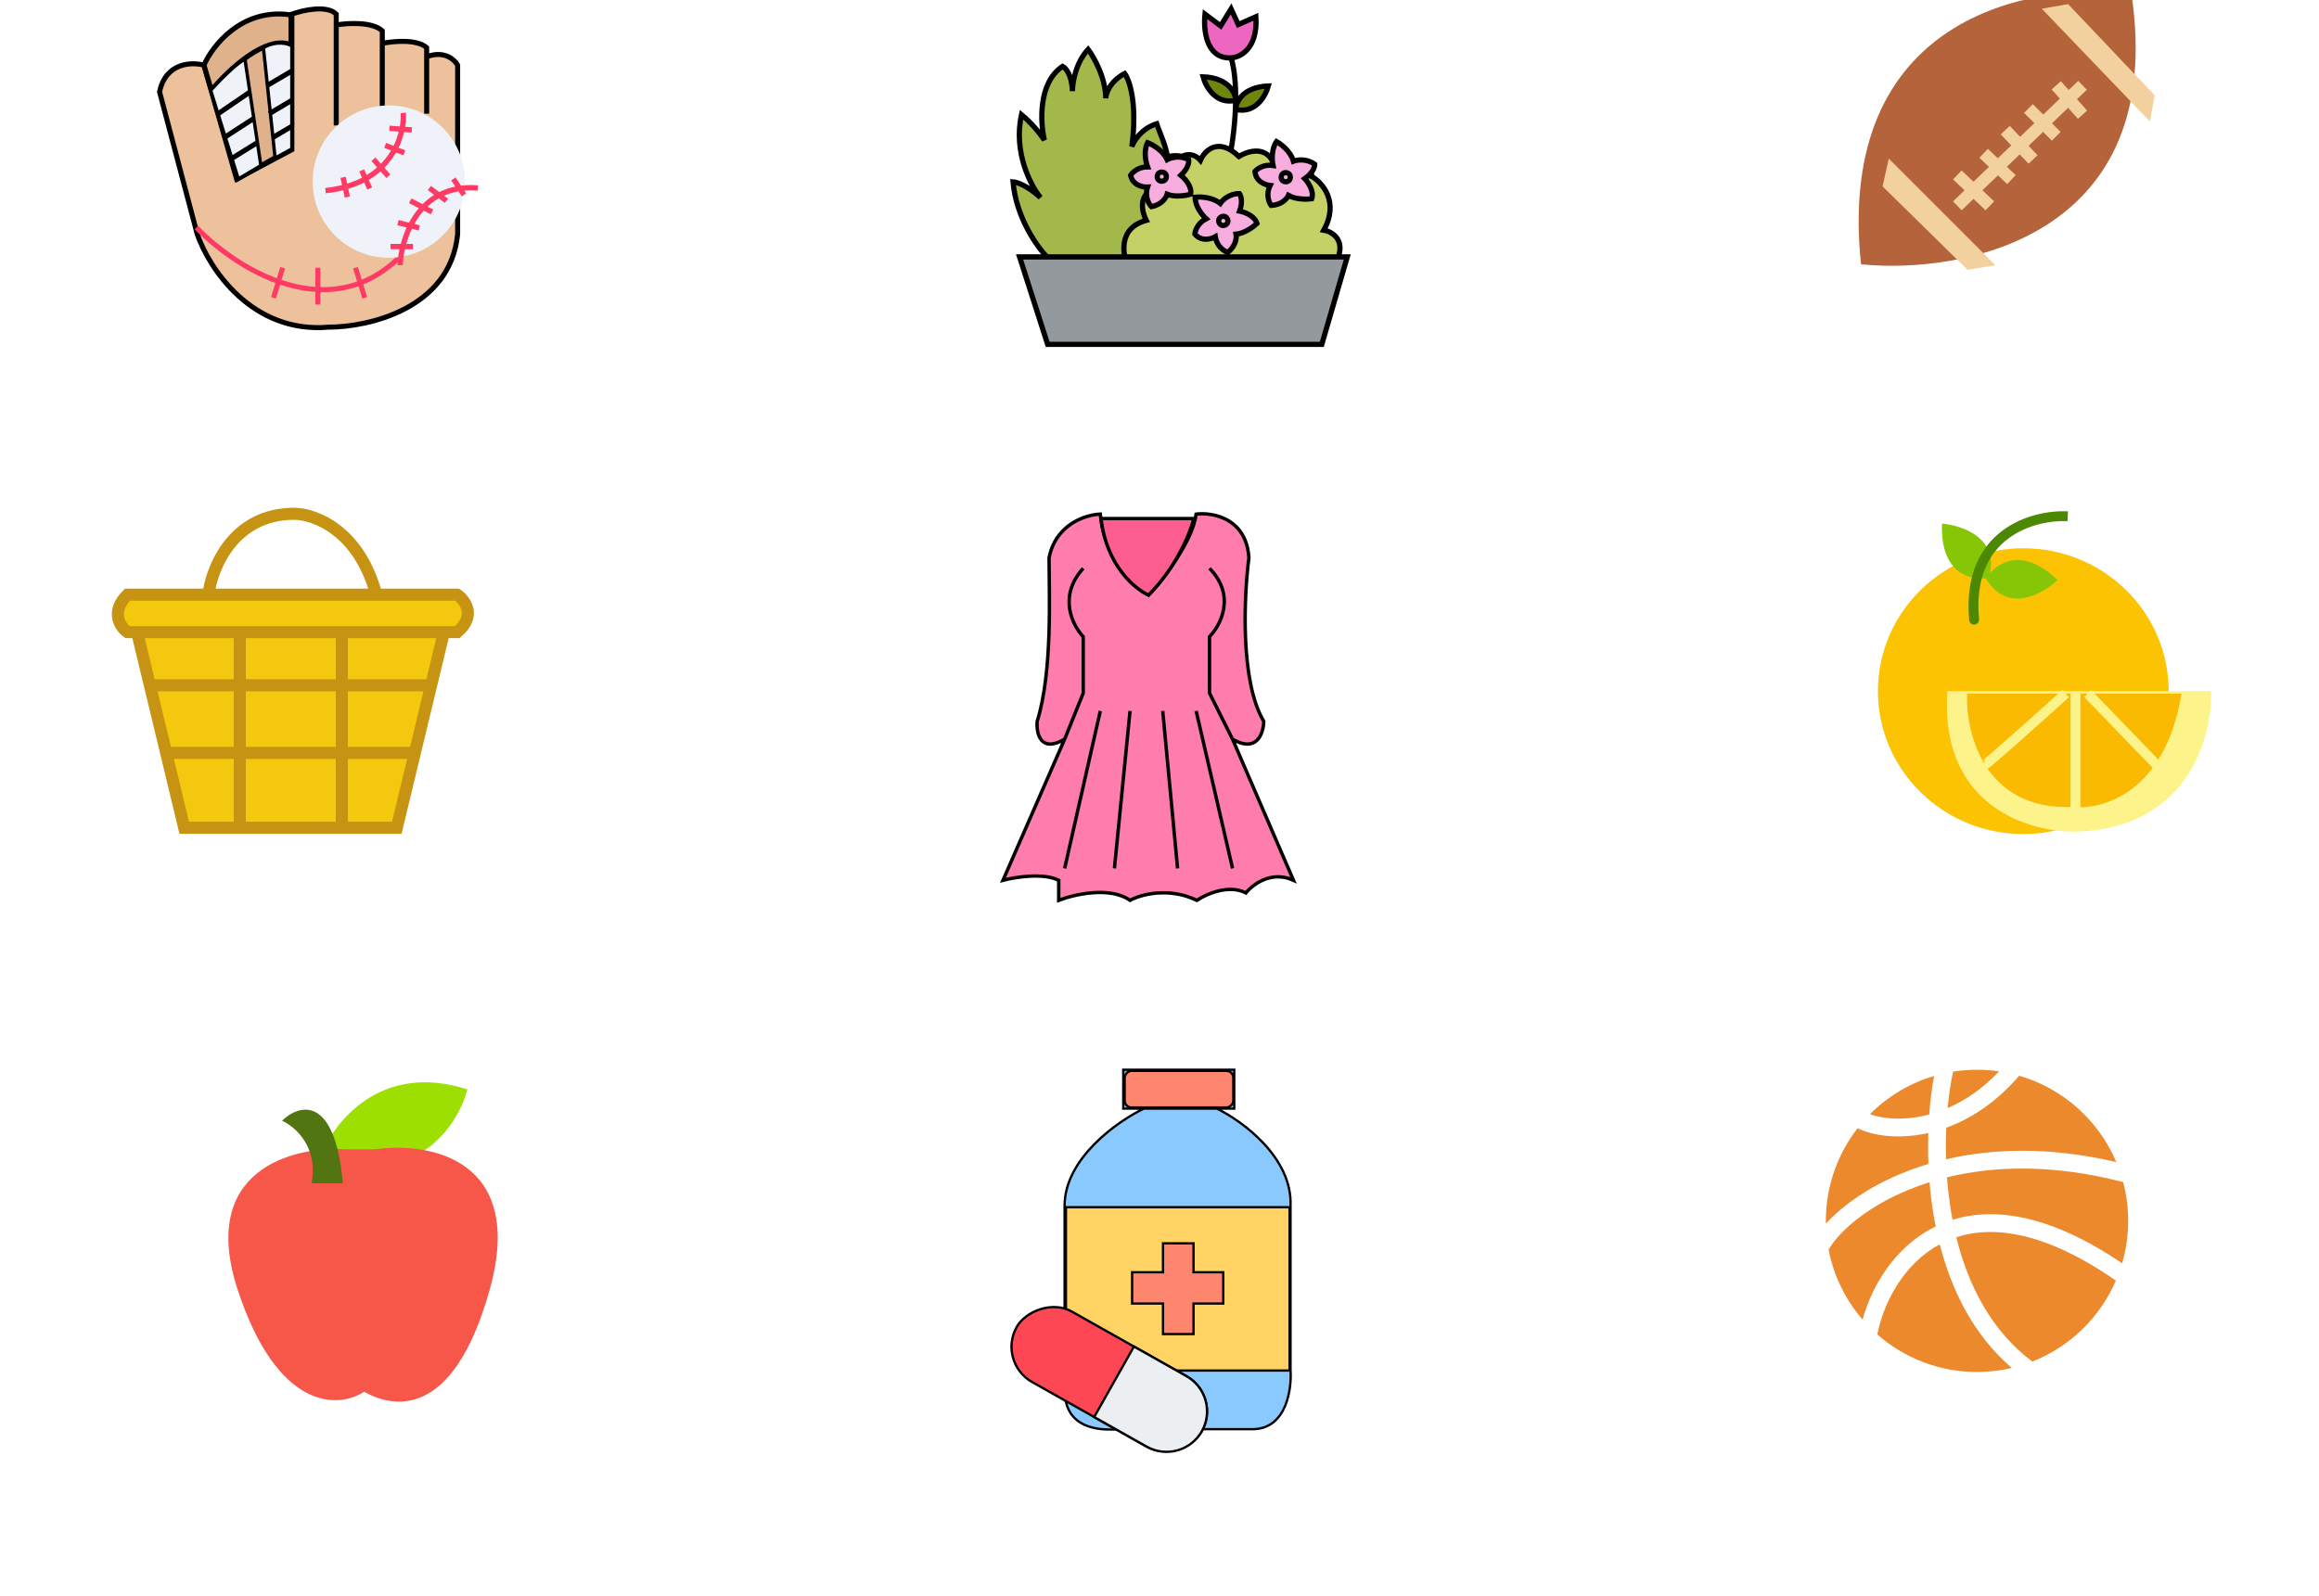 <svg width="260" height="179" viewBox="0 0 260 179" fill="none" xmlns="http://www.w3.org/2000/svg">
<path d="M32.722 16.788V1.581C33.943 1.142 36.646 0.529 37.697 1.581V2.801C38.949 2.582 41.734 2.407 42.86 3.458V4.866C44.049 4.616 46.709 4.359 47.835 5.335V6.368C49.788 5.617 50.965 6.681 51.309 7.307V26.268C50.483 34.604 41.327 36.688 36.852 36.688C28.216 37.439 23.429 30.055 22.115 26.268L17.891 10.31C18.567 7.006 21.489 6.931 22.866 7.307L26.527 20.073L32.722 16.788Z" fill="#ECC19C"/>
<path d="M37.697 14.065V2.801M37.697 2.801V1.581C36.646 0.529 33.943 1.142 32.722 1.581V16.788L26.527 20.073L22.866 7.307C21.489 6.931 18.567 7.006 17.891 10.31L22.115 26.268C23.429 30.055 28.216 37.439 36.852 36.688C41.327 36.688 50.483 34.604 51.309 26.268V7.307C50.965 6.681 49.788 5.617 47.835 6.368M37.697 2.801C38.949 2.582 41.734 2.407 42.86 3.458V4.866M42.86 12.751V4.866M42.86 4.866C44.049 4.616 46.709 4.359 47.835 5.335V6.368M47.835 12.751V6.368" stroke="black" stroke-width="0.563"/>
<path d="M22.023 25.517C26.811 30.492 38.432 37.701 46.618 26.737M31.692 30.022L30.66 33.402M35.635 30.022V34.153M39.859 30.022L40.892 33.402" stroke="#FF3B65" stroke-width="0.563"/>
<path d="M32.63 1.674C27.148 0.848 23.837 5.084 22.867 7.306L26.622 20.072L32.63 16.693V1.674Z" fill="#DFB28B" stroke="black" stroke-width="0.563"/>
<path d="M23.711 10.123C25.526 7.901 29.869 3.777 32.722 5.054" stroke="black" stroke-width="0.563"/>
<path d="M29.249 18.571L27.466 6.649C26.565 7.025 24.525 9.121 23.617 10.123L26.715 20.073L29.249 18.571Z" fill="#EFF3F9" stroke="black" stroke-width="0.375"/>
<path d="M30.845 17.727L29.531 5.336C31.033 4.51 32.285 4.866 32.723 5.148V16.694L30.845 17.727Z" fill="#EFF3F9" stroke="black" stroke-width="0.375"/>
<path d="M24.461 12.751L28.028 10.311M25.212 15.38L28.404 13.315M26.057 17.726L28.779 16.037M29.999 9.56L32.722 7.964M30.187 12.751L32.722 11.249M30.656 15.38L32.722 14.159" stroke="black" stroke-width="0.563"/>
<g filter="url(#filter0_i_652_134)">
<circle cx="45.034" cy="21.201" r="8.542" fill="#EFF3F9"/>
</g>
<path d="M44.856 29.743C44.976 26.676 46.935 20.555 53.578 21.081M43.781 27.652H46.29M44.618 24.964L47.007 25.561M45.992 22.515L48.441 23.769M48.142 21.081L50.053 22.515M50.83 20.065L52.025 21.858" stroke="#FF3B65" stroke-width="0.597"/>
<path d="M45.214 12.658C45.393 15.227 43.804 20.615 36.492 21.38M38.464 19.886L38.941 22.096M40.554 19.11L41.45 21.141M41.868 17.855L43.541 19.767M43.183 16.302L45.333 17.138M43.66 14.39L46.169 14.57" stroke="#FF3B65" stroke-width="0.597"/>
<path d="M113.578 20.395C113.929 24.435 116.31 27.738 117.457 28.885L127.484 29.47C128.83 26.016 130.265 22.371 130.704 20.981C131.816 18.287 129.996 14.93 129.679 13.881C127.981 14.408 127.118 15.809 126.898 16.443C127.542 11.583 126.63 8.953 126.093 8.246C124.454 9.124 123.995 10.466 123.971 11.027C123.971 8.744 122.653 6.416 121.995 5.538C120.589 7.06 120.238 9.295 120.238 10.222C120.18 8.407 119.482 7.612 119.14 7.441C116.389 9.256 116.628 13.711 117.091 15.711C116.213 14.364 115.017 13.247 114.53 12.857C113.593 17.072 115.554 20.81 116.652 22.152C115.188 20.805 113.993 20.419 113.578 20.395Z" fill="#A2B84B" stroke="black" stroke-width="0.585"/>
<path d="M134.585 17.981C133.824 17.103 132.902 17.322 132.536 17.542C129.608 16.956 129.218 19.738 129.389 21.201C127.574 21.845 128.047 23.812 128.511 24.714C125.291 25.593 125.852 28.642 126.535 30.057H149.442L150.028 28.886C150.789 26.778 149.272 25.959 148.418 25.812C150.174 22.651 148.271 20.494 147.1 19.811C146.808 18.288 145.759 18.298 145.271 18.494C144.685 17.205 143.27 17.615 142.636 17.981C141.699 16.342 139.757 17.005 138.903 17.542C136.561 15.317 135.049 16.908 134.585 17.981Z" fill="#C4D166" stroke="black" stroke-width="0.585"/>
<path d="M151.052 28.812H114.312L117.46 38.62H148.198L151.052 28.812Z" fill="#93999D" stroke="black" stroke-width="0.585"/>
<path d="M128.661 16.004C128.192 16.941 128.466 18.2 128.661 18.712C127.607 18.712 126.953 19.346 126.758 19.663C126.992 20.776 128.124 21.005 128.661 20.981C128.31 22.035 128.807 22.884 129.1 23.176C130.271 22.942 130.759 22.152 130.856 21.786C131.735 22.137 132.979 21.932 133.491 21.786C133.667 20.907 132.832 20.005 132.393 19.663C133.213 18.902 133.32 18.175 133.271 17.907C132.276 17.38 131.247 17.687 130.856 17.907C130.388 16.853 129.198 16.199 128.661 16.004Z" fill="#F8ADDF" stroke="black" stroke-width="0.585"/>
<path d="M133.991 22.119C134.001 23.167 134.818 24.163 135.225 24.53C134.287 25.01 133.993 25.873 133.964 26.244C134.679 27.127 135.792 26.816 136.258 26.55C136.426 27.648 137.255 28.177 137.649 28.304C138.585 27.562 138.659 26.636 138.579 26.266C139.521 26.179 140.535 25.429 140.925 25.066C140.681 24.204 139.527 23.78 138.981 23.676C139.364 22.625 139.128 21.929 138.962 21.713C137.836 21.697 137.06 22.44 136.812 22.813C135.915 22.088 134.558 22.049 133.991 22.119Z" fill="#F8ADDF" stroke="black" stroke-width="0.585"/>
<path d="M143.118 15.877C142.519 16.736 142.608 18.021 142.728 18.556C141.685 18.404 140.946 18.938 140.707 19.224C140.779 20.358 141.866 20.748 142.401 20.802C141.902 21.794 142.272 22.706 142.519 23.037C143.712 22.974 144.308 22.262 144.457 21.914C145.276 22.388 146.537 22.365 147.065 22.294C147.365 21.45 146.669 20.437 146.284 20.035C147.205 19.4 147.416 18.696 147.406 18.424C146.497 17.759 145.434 17.915 145.016 18.076C144.704 16.965 143.621 16.147 143.118 15.877Z" fill="#F8ADDF" stroke="black" stroke-width="0.585"/>
<circle cx="130.258" cy="19.81" r="0.512" stroke="black" stroke-width="0.585"/>
<circle cx="137.154" cy="24.773" r="0.512" transform="rotate(-27.103 137.154 24.773)" stroke="black" stroke-width="0.585"/>
<circle cx="144.157" cy="19.873" r="0.512" transform="rotate(8.28 144.157 19.873)" stroke="black" stroke-width="0.585"/>
<path d="M138.023 6.49C138.414 7.588 138.96 11.189 138.023 16.81" stroke="black" stroke-width="0.585"/>
<path d="M138.027 6.489C135.247 6.621 134.905 3.415 135.1 1.585L136.856 2.903L138.027 1L138.832 2.756L140.808 1.878C141.043 5.45 139.052 6.44 138.027 6.489Z" fill="#ED67C0" stroke="black" stroke-width="0.585"/>
<path d="M138.542 11.247C138.518 10.418 137.752 8.729 134.883 8.612C135.176 9.71 136.317 11.774 138.542 11.247Z" fill="#6D860C" stroke="black" stroke-width="0.585"/>
<path d="M138.544 12.272C138.568 11.443 139.334 9.755 142.203 9.638C141.91 10.736 140.769 12.799 138.544 12.272Z" fill="#6D860C" stroke="black" stroke-width="0.585"/>
<g filter="url(#filter1_i_652_134)">
<path d="M241.631 1.253C230.311 -0.191 208.4 3.852 211.31 31.574C223.092 32.729 245.65 28.282 241.631 1.253Z" fill="#B5633A"/>
</g>
<g filter="url(#filter2_i_652_134)">
<path d="M220.842 31.228L211.312 21.872L212.006 18.753L223.96 30.708L220.842 31.228Z" fill="#F3D19F"/>
</g>
<g filter="url(#filter3_i_652_134)">
<path d="M241.292 14.594L229.164 1.946L232.109 1.426L241.812 11.648L241.292 14.594Z" fill="#F3D19F"/>
</g>
<path d="M219.453 23.084L233.487 9.569M219.453 19.618L223.092 23.084M222.399 17.193L225.517 20.138M224.824 14.594L227.943 17.886M227.423 12.168L230.542 15.287M230.542 9.569L233.487 12.861" stroke="#F3D19F" stroke-width="1.386"/>
<path d="M23.367 66.693C23.728 63.668 26.157 57.619 32.983 57.619C35.24 57.619 40.242 59.434 42.192 66.693" stroke="#C69312" stroke-width="1.354"/>
<path d="M14.288 66.692H51.26C52.163 67.324 53.427 69.049 51.26 70.891H49.77L48.336 76.85L46.51 84.433L44.489 92.83H38.327H26.883H20.653L18.632 84.433L16.806 76.85L15.371 70.891H14.288C13.475 70.304 12.338 68.643 14.288 66.692Z" fill="#F4C80F"/>
<path d="M15.371 70.891H14.288C13.475 70.304 12.338 68.643 14.288 66.692H51.26C52.163 67.324 53.427 69.049 51.26 70.891H49.77M15.371 70.891H26.883M15.371 70.891L16.806 76.85M49.77 70.891H38.327M49.77 70.891L48.336 76.85M26.883 70.891V92.83M26.883 70.891H38.327M26.883 92.83H20.653L18.632 84.433M26.883 92.83H38.327M38.327 70.891V92.83M38.327 92.83H44.489L46.51 84.433M16.806 76.85H48.336M16.806 76.85L18.632 84.433M48.336 76.85L46.51 84.433M46.51 84.433H18.632" stroke="#C69312" stroke-width="1.354"/>
<path d="M134.109 57.656C133.709 60.721 130.389 64.986 128.778 66.735C127.196 65.902 123.897 62.92 123.364 57.656C121.754 57.712 118.35 58.772 117.617 62.57C117.617 66.485 118.034 75.314 116.284 80.895C116.173 82.227 116.634 84.493 119.366 82.894L112.453 98.719C113.814 98.358 116.968 97.853 118.7 98.719V100.968C120.421 100.302 124.431 99.369 126.696 100.968C127.862 100.33 130.994 99.436 134.192 100.968C135.22 100.274 137.757 99.136 139.69 100.135C140.439 99.191 142.555 97.586 145.02 98.719L138.19 82.894C140.922 84.493 141.661 82.227 141.689 80.895C139.023 76.43 139.468 66.818 140.023 62.57C139.756 58.106 135.969 57.434 134.109 57.656Z" fill="#FF7DAC"/>
<path d="M119.366 82.894C116.634 84.493 116.173 82.227 116.284 80.895C118.034 75.314 117.617 66.485 117.617 62.57C118.35 58.772 121.754 57.712 123.364 57.656C123.897 62.92 127.196 65.902 128.778 66.735C130.389 64.986 133.709 60.721 134.109 57.656C135.969 57.434 139.756 58.106 140.023 62.57C139.468 66.818 139.023 76.43 141.689 80.895C141.661 82.227 140.922 84.493 138.19 82.894M119.366 82.894L121.449 77.73V71.399C120.255 70.15 118.583 66.868 121.449 63.736M119.366 82.894L112.453 98.719C113.814 98.358 116.968 97.853 118.7 98.719V100.968C120.421 100.302 124.431 99.369 126.696 100.968C127.862 100.33 130.994 99.436 134.192 100.968C135.22 100.274 137.757 99.136 139.69 100.135C140.439 99.191 142.555 97.586 145.02 98.719L138.19 82.894M138.19 82.894L135.608 77.73V71.399C136.858 70.122 138.607 66.802 135.608 63.736M123.364 79.729L119.366 97.386M126.696 79.729L124.947 97.386M130.361 79.729L132.027 97.386M134.109 79.729L138.19 97.386" stroke="black" stroke-width="0.382"/>
<path d="M133.857 58.156H123.445C124.045 63.42 127.249 66.069 128.776 66.735C131.908 63.603 133.468 59.711 133.857 58.156Z" fill="#FC5E8F" stroke="black" stroke-width="0.382"/>
<g filter="url(#filter4_i_652_134)">
<ellipse cx="221.323" cy="78.062" rx="16.299" ry="16.023" fill="#FBC302"/>
</g>
<g filter="url(#filter5_i_652_134)">
<path d="M221.876 63.697C220.034 64.065 216.406 63.365 216.627 57.619C218.929 57.803 223.203 59.277 221.876 63.697Z" fill="#87C607"/>
</g>
<g filter="url(#filter6_i_652_134)">
<path d="M222.66 62.686C223.619 61.071 226.566 58.843 230.689 62.852C229.011 64.44 225.057 66.63 222.66 62.686Z" fill="#87C607"/>
</g>
<path d="M220.779 69.548C220.807 69.852 221.076 70.075 221.379 70.048C221.683 70.02 221.907 69.751 221.88 69.448L220.779 69.548ZM231.854 57.343C229.83 57.246 226.845 57.733 224.463 59.54C222.043 61.376 220.322 64.517 220.779 69.548L221.88 69.448C221.453 64.753 223.047 62.001 225.13 60.421C227.251 58.812 229.957 58.359 231.801 58.447L231.854 57.343Z" fill="#4C8801"/>
<g filter="url(#filter7_i_652_134)">
<path d="M246.785 78.061H217.225C216.341 91.101 226.618 93.992 231.867 93.808C244.243 93.366 246.969 83.126 246.785 78.061Z" fill="#FCF38A"/>
<path d="M231.319 91.046C221.374 91.488 219.256 82.758 219.44 78.338H243.475C241.707 89.388 234.635 91.414 231.319 91.046Z" fill="#FABA01"/>
<path d="M221.367 86.349C221.588 86.349 227.537 81.008 230.484 78.338M231.589 78.338V91.322M232.97 78.338L240.705 86.349" stroke="#FCF38A" stroke-width="1.105"/>
</g>
<g filter="url(#filter8_i_652_134)">
<path d="M34.938 128.289C36.376 124.477 41.679 117.635 51.391 120.765C50.354 124.845 45.612 132.061 34.938 128.289Z" fill="#9CDF00"/>
</g>
<g filter="url(#filter9_i_652_134)">
<path d="M22.468 144.34C17.974 130.776 28.621 128.121 34.507 128.489H37.918C43.904 127.619 54.833 129.572 50.66 144.34C46.486 159.108 39.65 157.388 36.614 155.677C33.772 157.549 26.963 157.904 22.468 144.34Z" fill="#F75749"/>
</g>
<g filter="url(#filter10_d_652_134)">
<path d="M34.725 131.7C35.527 127.607 32.852 125.313 31.414 124.677C33.32 122.838 37.353 121.668 38.236 131.7H34.725Z" fill="#507511"/>
</g>
<path d="M138.381 124.323V119.968H125.938V124.323H128.249C125.286 125.745 119.361 129.913 119.361 135.21V153.652C119.317 155.859 118.695 159.74 123.494 160.273C124.448 160.379 128.427 160.273 130.293 160.273H140.603C144.229 160.131 144.839 155.799 144.691 153.652V135.21C144.904 129.806 139.27 125.7 136.426 124.323H138.381Z" fill="#8AC9FE"/>
<path d="M136.426 124.323H138.381V119.968H125.938V124.323H128.249M136.426 124.323C139.27 125.7 144.904 129.806 144.691 135.21V153.652C144.839 155.799 144.229 160.131 140.603 160.273H130.293C128.427 160.273 124.448 160.379 123.494 160.273C118.695 159.74 119.317 155.859 119.361 153.652V135.21C119.361 129.913 125.286 125.745 128.249 124.323M136.426 124.323H128.249" stroke="black" stroke-width="0.259" stroke-linecap="round"/>
<rect x="-0.129" y="0.129" width="25.071" height="18.316" transform="matrix(-1 0 0 1 144.452 135.255)" fill="#FFD364" stroke="black" stroke-width="0.259"/>
<rect x="-0.129" y="0.129" width="12.184" height="4.096" rx="0.759" transform="matrix(-1 0 0 1 138.148 119.968)" fill="#FE866E" stroke="black" stroke-width="0.259"/>
<path d="M133.816 142.678V139.434H130.394V142.678H126.928V146.188H130.394V149.61H133.816V146.188H137.148V142.678H133.816Z" fill="#FE866E" stroke="black" stroke-width="0.259" stroke-linecap="round"/>
<rect x="-0.176" y="0.049" width="23.827" height="9.073" rx="4.537" transform="matrix(-0.871 -0.491 -0.491 0.871 136.843 156.428)" fill="#FD4755" stroke="black" stroke-width="0.259"/>
<path d="M133.021 154.329L127.134 151.009L122.677 158.912L128.564 162.232C130.746 163.463 133.513 162.691 134.744 160.509C135.975 158.326 135.203 155.559 133.021 154.329Z" fill="#ECEFF1" stroke="black" stroke-width="0.259"/>
<path fill-rule="evenodd" clip-rule="evenodd" d="M208.273 126.519C209.911 127.356 212.84 127.817 216.194 127.061C216.16 128.17 216.162 129.333 216.21 130.533C215.623 130.708 215.053 130.896 214.501 131.095C210.039 132.702 206.706 135.04 204.714 137.232C204.712 137.127 204.711 137.021 204.711 136.915C204.711 132.997 206.041 129.389 208.273 126.519ZM209.655 124.951C211.63 122.97 214.091 121.475 216.845 120.661C216.616 121.887 216.423 123.352 216.302 124.982C213.491 125.731 211.052 125.472 209.655 124.951ZM218.962 120.181L218.976 120.184C218.732 121.282 218.512 122.673 218.363 124.267C220.259 123.45 222.245 122.143 224.14 120.148C223.33 120.029 222.501 119.968 221.658 119.968C220.74 119.968 219.84 120.041 218.962 120.181ZM226.386 120.636C223.776 123.674 220.917 125.487 218.212 126.469C218.162 127.59 218.149 128.777 218.187 130.008C223.399 128.791 229.814 128.573 237.275 130.324C235.305 125.661 231.307 122.063 226.386 120.636ZM238.031 132.526L238.021 132.563C230.16 130.517 223.528 130.749 218.292 132.033C218.388 133.333 218.543 134.667 218.77 136.009C218.814 136.27 218.861 136.532 218.91 136.793C223.683 135.313 229.986 136.279 237.927 141.675C238.368 140.165 238.605 138.567 238.605 136.915C238.605 135.397 238.405 133.926 238.031 132.526ZM237.229 143.615C229.299 138.103 223.455 137.41 219.336 138.751C220.656 144.106 223.242 149.239 227.853 152.693C232.06 151.04 235.445 147.754 237.229 143.615ZM225.561 153.41C221.248 149.717 218.79 144.663 217.48 139.545C213.403 141.74 211.139 146.17 210.485 149.657C213.468 152.274 217.377 153.861 221.658 153.861C223.001 153.861 224.308 153.705 225.561 153.41ZM208.827 147.986C209.847 144.269 212.383 139.914 216.775 137.664C216.857 137.622 216.941 137.58 217.025 137.539C216.945 137.139 216.871 136.74 216.804 136.341C216.59 135.074 216.437 133.814 216.335 132.58C215.939 132.704 215.553 132.835 215.177 132.97C209.655 134.959 206.225 138.042 205.017 140.137C205.588 143.101 206.93 145.79 208.827 147.986Z" fill="#ED892D"/>
<defs>
<filter id="filter0_i_652_134" x="35.424" y="11.822" width="18.154" height="17.921" filterUnits="userSpaceOnUse" color-interpolation-filters="sRGB">
<feFlood flood-opacity="0" result="BackgroundImageFix"/>
<feBlend mode="normal" in="SourceGraphic" in2="BackgroundImageFix" result="shape"/>
<feColorMatrix in="SourceAlpha" type="matrix" values="0 0 0 0 0 0 0 0 0 0 0 0 0 0 0 0 0 0 127 0" result="hardAlpha"/>
<feOffset dx="-1.434" dy="-0.836"/>
<feGaussianBlur stdDeviation="0.534"/>
<feComposite in2="hardAlpha" operator="arithmetic" k2="-1" k3="1"/>
<feColorMatrix type="matrix" values="0 0 0 0 0 0 0 0 0 0 0 0 0 0 0 0 0 0 0.25 0"/>
<feBlend mode="normal" in2="shape" result="effect1_innerShadow_652_134"/>
</filter>
<filter id="filter1_i_652_134" x="209.597" y="-0.45" width="32.504" height="32.187" filterUnits="userSpaceOnUse" color-interpolation-filters="sRGB">
<feFlood flood-opacity="0" result="BackgroundImageFix"/>
<feBlend mode="normal" in="SourceGraphic" in2="BackgroundImageFix" result="shape"/>
<feColorMatrix in="SourceAlpha" type="matrix" values="0 0 0 0 0 0 0 0 0 0 0 0 0 0 0 0 0 0 127 0" result="hardAlpha"/>
<feOffset dx="-2.658" dy="-1.933"/>
<feGaussianBlur stdDeviation="0.725"/>
<feComposite in2="hardAlpha" operator="arithmetic" k2="-1" k3="1"/>
<feColorMatrix type="matrix" values="0 0 0 0 0 0 0 0 0 0 0 0 0 0 0 0 0 0 0.25 0"/>
<feBlend mode="normal" in2="shape" result="effect1_innerShadow_652_134"/>
</filter>
<filter id="filter2_i_652_134" x="211.071" y="17.787" width="12.89" height="13.441" filterUnits="userSpaceOnUse" color-interpolation-filters="sRGB">
<feFlood flood-opacity="0" result="BackgroundImageFix"/>
<feBlend mode="normal" in="SourceGraphic" in2="BackgroundImageFix" result="shape"/>
<feColorMatrix in="SourceAlpha" type="matrix" values="0 0 0 0 0 0 0 0 0 0 0 0 0 0 0 0 0 0 127 0" result="hardAlpha"/>
<feOffset dx="-0.242" dy="-0.966"/>
<feGaussianBlur stdDeviation="0.483"/>
<feComposite in2="hardAlpha" operator="arithmetic" k2="-1" k3="1"/>
<feColorMatrix type="matrix" values="0 0 0 0 0 0 0 0 0 0 0 0 0 0 0 0 0 0 0.25 0"/>
<feBlend mode="normal" in2="shape" result="effect1_innerShadow_652_134"/>
</filter>
<filter id="filter3_i_652_134" x="228.922" y="0.459" width="12.89" height="14.134" filterUnits="userSpaceOnUse" color-interpolation-filters="sRGB">
<feFlood flood-opacity="0" result="BackgroundImageFix"/>
<feBlend mode="normal" in="SourceGraphic" in2="BackgroundImageFix" result="shape"/>
<feColorMatrix in="SourceAlpha" type="matrix" values="0 0 0 0 0 0 0 0 0 0 0 0 0 0 0 0 0 0 127 0" result="hardAlpha"/>
<feOffset dx="-0.242" dy="-0.966"/>
<feGaussianBlur stdDeviation="0.483"/>
<feComposite in2="hardAlpha" operator="arithmetic" k2="-1" k3="1"/>
<feColorMatrix type="matrix" values="0 0 0 0 0 0 0 0 0 0 0 0 0 0 0 0 0 0 0.25 0"/>
<feBlend mode="normal" in2="shape" result="effect1_innerShadow_652_134"/>
</filter>
<filter id="filter4_i_652_134" x="205.023" y="61.486" width="37.022" height="32.598" filterUnits="userSpaceOnUse" color-interpolation-filters="sRGB">
<feFlood flood-opacity="0" result="BackgroundImageFix"/>
<feBlend mode="normal" in="SourceGraphic" in2="BackgroundImageFix" result="shape"/>
<feColorMatrix in="SourceAlpha" type="matrix" values="0 0 0 0 0 0 0 0 0 0 0 0 0 0 0 0 0 0 127 0" result="hardAlpha"/>
<feOffset dx="5.525" dy="-0.553"/>
<feGaussianBlur stdDeviation="2.21"/>
<feComposite in2="hardAlpha" operator="arithmetic" k2="-1" k3="1"/>
<feColorMatrix type="matrix" values="0 0 0 0 0 0 0 0 0 0 0 0 0 0 0 0 0 0 0.25 0"/>
<feBlend mode="normal" in2="shape" result="effect1_innerShadow_652_134"/>
</filter>
<filter id="filter5_i_652_134" x="216.617" y="57.619" width="6.613" height="7.263" filterUnits="userSpaceOnUse" color-interpolation-filters="sRGB">
<feFlood flood-opacity="0" result="BackgroundImageFix"/>
<feBlend mode="normal" in="SourceGraphic" in2="BackgroundImageFix" result="shape"/>
<feColorMatrix in="SourceAlpha" type="matrix" values="0 0 0 0 0 0 0 0 0 0 0 0 0 0 0 0 0 0 127 0" result="hardAlpha"/>
<feOffset dx="1.105" dy="1.105"/>
<feGaussianBlur stdDeviation="1.105"/>
<feComposite in2="hardAlpha" operator="arithmetic" k2="-1" k3="1"/>
<feColorMatrix type="matrix" values="0 0 0 0 0 0 0 0 0 0 0 0 0 0 0 0 0 0 0.25 0"/>
<feBlend mode="normal" in2="shape" result="effect1_innerShadow_652_134"/>
</filter>
<filter id="filter6_i_652_134" x="222.656" y="60.594" width="8.031" height="6.525" filterUnits="userSpaceOnUse" color-interpolation-filters="sRGB">
<feFlood flood-opacity="0" result="BackgroundImageFix"/>
<feBlend mode="normal" in="SourceGraphic" in2="BackgroundImageFix" result="shape"/>
<feColorMatrix in="SourceAlpha" type="matrix" values="0 0 0 0 0 0 0 0 0 0 0 0 0 0 0 0 0 0 127 0" result="hardAlpha"/>
<feOffset dy="2.21"/>
<feGaussianBlur stdDeviation="1.105"/>
<feComposite in2="hardAlpha" operator="arithmetic" k2="-1" k3="1"/>
<feColorMatrix type="matrix" values="0 0 0 0 0 0 0 0 0 0 0 0 0 0 0 0 0 0 0.25 0"/>
<feBlend mode="normal" in2="shape" result="effect1_innerShadow_652_134"/>
</filter>
<filter id="filter7_i_652_134" x="217.172" y="77.376" width="30.73" height="16.44" filterUnits="userSpaceOnUse" color-interpolation-filters="sRGB">
<feFlood flood-opacity="0" result="BackgroundImageFix"/>
<feBlend mode="normal" in="SourceGraphic" in2="BackgroundImageFix" result="shape"/>
<feColorMatrix in="SourceAlpha" type="matrix" values="0 0 0 0 0 0 0 0 0 0 0 0 0 0 0 0 0 0 127 0" result="hardAlpha"/>
<feOffset dx="1.105" dy="-0.553"/>
<feGaussianBlur stdDeviation="1.658"/>
<feComposite in2="hardAlpha" operator="arithmetic" k2="-1" k3="1"/>
<feColorMatrix type="matrix" values="0 0 0 0 0 0 0 0 0 0 0 0 0 0 0 0 0 0 0.25 0"/>
<feBlend mode="normal" in2="shape" result="effect1_innerShadow_652_134"/>
</filter>
<filter id="filter8_i_652_134" x="34.938" y="119.968" width="17.456" height="10.583" filterUnits="userSpaceOnUse" color-interpolation-filters="sRGB">
<feFlood flood-opacity="0" result="BackgroundImageFix"/>
<feBlend mode="normal" in="SourceGraphic" in2="BackgroundImageFix" result="shape"/>
<feColorMatrix in="SourceAlpha" type="matrix" values="0 0 0 0 0 0 0 0 0 0 0 0 0 0 0 0 0 0 127 0" result="hardAlpha"/>
<feOffset dx="1.003" dy="1.405"/>
<feGaussianBlur stdDeviation="0.602"/>
<feComposite in2="hardAlpha" operator="arithmetic" k2="-1" k3="1"/>
<feColorMatrix type="matrix" values="0 0 0 0 0 0 0 0 0 0 0 0 0 0 0 0 0 0 0.25 0"/>
<feBlend mode="normal" in2="shape" result="effect1_innerShadow_652_134"/>
</filter>
<filter id="filter9_i_652_134" x="21.391" y="128.314" width="32.202" height="28.868" filterUnits="userSpaceOnUse" color-interpolation-filters="sRGB">
<feFlood flood-opacity="0" result="BackgroundImageFix"/>
<feBlend mode="normal" in="SourceGraphic" in2="BackgroundImageFix" result="shape"/>
<feColorMatrix in="SourceAlpha" type="matrix" values="0 0 0 0 0 0 0 0 0 0 0 0 0 0 0 0 0 0 127 0" result="hardAlpha"/>
<feOffset dx="4.214" dy="0.401"/>
<feGaussianBlur stdDeviation="1.003"/>
<feComposite in2="hardAlpha" operator="arithmetic" k2="-1" k3="1"/>
<feColorMatrix type="matrix" values="0 0 0 0 0 0 0 0 0 0 0 0 0 0 0 0 0 0 0.25 0"/>
<feBlend mode="normal" in2="shape" result="effect1_innerShadow_652_134"/>
</filter>
<filter id="filter10_d_652_134" x="30.411" y="123.242" width="9.228" height="10.666" filterUnits="userSpaceOnUse" color-interpolation-filters="sRGB">
<feFlood flood-opacity="0" result="BackgroundImageFix"/>
<feColorMatrix in="SourceAlpha" type="matrix" values="0 0 0 0 0 0 0 0 0 0 0 0 0 0 0 0 0 0 127 0" result="hardAlpha"/>
<feOffset dx="0.201" dy="1.003"/>
<feGaussianBlur stdDeviation="0.602"/>
<feComposite in2="hardAlpha" operator="out"/>
<feColorMatrix type="matrix" values="0 0 0 0 0 0 0 0 0 0 0 0 0 0 0 0 0 0 0.25 0"/>
<feBlend mode="normal" in2="BackgroundImageFix" result="effect1_dropShadow_652_134"/>
<feBlend mode="normal" in="SourceGraphic" in2="effect1_dropShadow_652_134" result="shape"/>
</filter>
</defs>
</svg>
